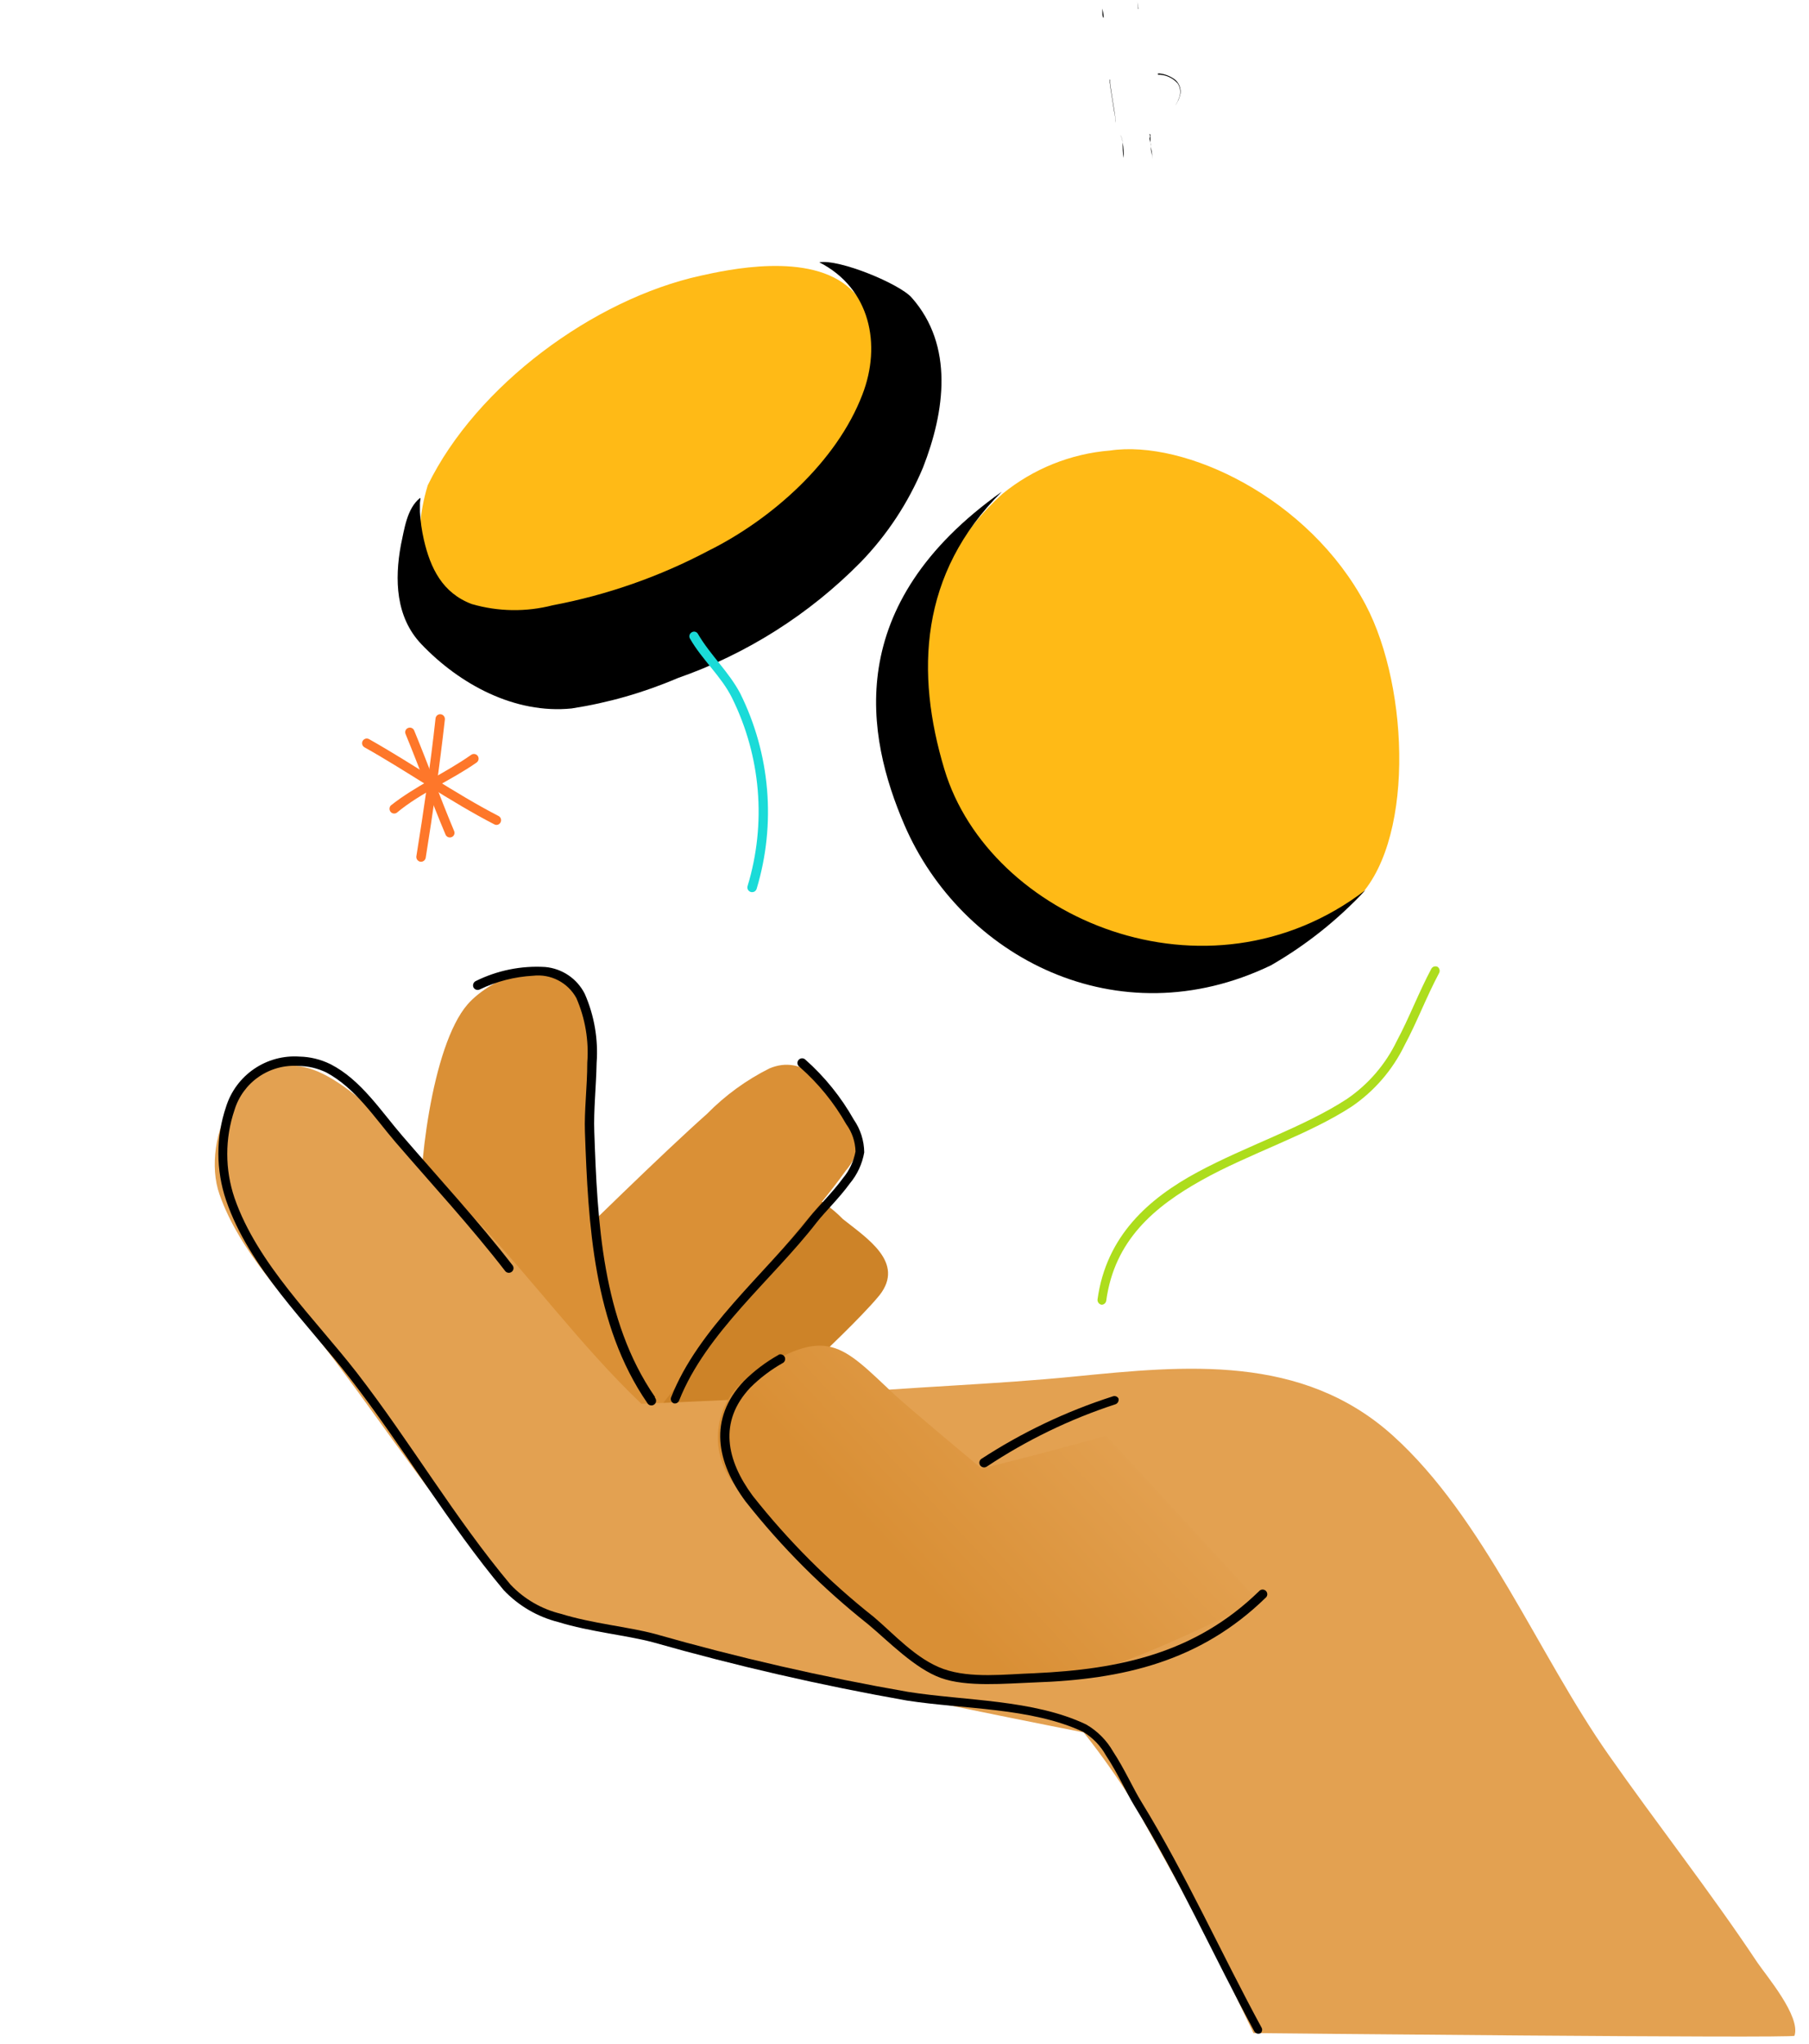 <svg width="116" height="131" viewBox="0 0 116 131" fill="none" xmlns="http://www.w3.org/2000/svg">
<path fill-rule="evenodd" clip-rule="evenodd" d="M26.979 78.479C26.749 75.219 27.669 67.039 29.979 64.369C31.449 62.669 35.649 60.819 37.209 63.369C38.769 65.919 38.049 69.159 37.949 71.879C37.789 76.549 37.949 84.669 37.829 89.359" fill="#DA9036"/>
<path fill-rule="evenodd" clip-rule="evenodd" d="M50.328 89.192L46.078 94.732L38.178 90.122L47.648 79.762L51.848 76.512C52.664 76.924 53.408 77.468 54.048 78.122C55.588 79.352 58.048 80.902 56.398 83.002C56.038 83.442 55.648 83.852 55.258 84.262C53.628 85.962 51.908 87.492 50.328 89.192Z" fill="#CD8328"/>
<path fill-rule="evenodd" clip-rule="evenodd" d="M34.608 81.659C37.328 78.969 42.478 73.919 45.338 71.379C46.502 70.195 47.853 69.211 49.338 68.469C51.498 67.559 53.068 69.469 54.158 71.159C54.558 71.779 55.238 72.489 55.158 73.279C54.975 73.917 54.662 74.509 54.238 75.019C53.346 76.253 52.388 77.439 51.368 78.569C48.088 82.569 42.878 89.689 39.548 93.569" fill="#DA9036"/>
<path fill-rule="evenodd" clip-rule="evenodd" d="M41.128 89.96C37.258 86.269 34.128 81.96 30.458 78.09C28.038 75.519 23.458 69.749 20.078 68.549C15.538 66.95 12.818 72.99 14.078 76.549C15.378 80.26 18.458 83.279 20.808 86.329C24.728 91.409 28.368 97.2 32.858 101.81C35.228 104.25 43.778 105.339 49.348 106.739C55.458 108.279 69.488 111.019 69.488 111.019C70.655 112.495 71.74 114.034 72.738 115.629C74.568 119.019 76.568 122.369 78.248 125.84L80.378 130.289C80.378 130.289 115.008 130.639 115.068 130.459C115.488 129.219 113.258 126.609 112.678 125.749C109.678 121.239 106.278 116.919 103.158 112.469C98.638 106.039 95.158 97.269 89.328 92.01C83.498 86.749 75.998 87.51 68.928 88.21C63.708 88.73 58.448 88.87 53.228 89.35C49.578 89.6 44.778 89.809 41.128 89.96Z" fill="#E3A151"/>
<path fill-rule="evenodd" clip-rule="evenodd" d="M70.938 92.009C66.288 93.309 62.938 94.109 62.938 94.109C62.938 94.109 58.138 90.109 57.378 89.389C53.968 86.199 53.048 84.849 48.168 88.119C47.616 88.49 47.146 88.971 46.788 89.532C46.431 90.093 46.193 90.722 46.091 91.38C45.988 92.038 46.023 92.709 46.193 93.353C46.363 93.996 46.664 94.598 47.078 95.119C49.539 98.423 52.389 101.418 55.568 104.039C57.298 105.439 60.468 107.409 60.468 107.409C60.468 107.409 66.308 108.069 69.118 107.409C72.488 106.609 77.958 103.929 80.698 102.599" fill="url(#paint0_linear_2962_42902)"/>
<path fill-rule="evenodd" clip-rule="evenodd" d="M27.428 31.1C26.318 34.76 26.928 38.44 29.928 40.61C32.678 42.61 40.068 42.74 49.168 36.48C60.248 28.85 57.608 21.48 54.558 18.54C51.968 16.08 46.558 17.31 44.918 17.67C38.058 19.18 30.548 24.71 27.428 31.1Z" fill="#FFBA16"/>
<path fill-rule="evenodd" clip-rule="evenodd" d="M52.538 16.809C55.808 18.48 56.538 22.09 55.298 25.29C53.648 29.599 49.468 33.289 45.438 35.289C42.299 36.95 38.928 38.13 35.438 38.789C33.732 39.228 31.94 39.201 30.248 38.709C28.368 37.999 27.598 36.41 27.178 34.58C27.045 33.998 26.962 33.406 26.928 32.809V32.239C26.928 32.13 26.998 31.86 26.928 31.919C26.088 32.59 25.928 33.919 25.708 34.919C25.298 37.13 25.368 39.55 27.018 41.279C29.478 43.859 33.018 45.77 36.658 45.4C38.994 45.04 41.275 44.388 43.448 43.459C47.878 41.913 51.894 39.371 55.188 36.029C56.889 34.274 58.245 32.215 59.188 29.959C60.588 26.38 61.188 22.149 58.458 19.07C57.698 18.2 53.838 16.59 52.538 16.809Z" fill="black"/>
<path fill-rule="evenodd" clip-rule="evenodd" d="M71.188 28.871C75.948 28.161 83.938 31.871 87.578 38.771C90.408 44.141 90.718 54.261 86.838 57.771C77.398 66.401 62.298 57.171 60.148 49.651C58.208 42.841 59.058 36.361 64.278 31.651C66.245 30.044 68.655 29.074 71.188 28.871Z" fill="#FFBA16"/>
<path fill-rule="evenodd" clip-rule="evenodd" d="M57.998 52.872C55.528 47.142 53.998 38.782 64.238 31.512C58.948 36.752 58.698 43.132 60.558 49.302C63.428 58.852 77.398 64.802 87.558 57.042C85.792 58.943 83.749 60.568 81.498 61.862C71.638 66.602 61.638 61.302 57.998 52.872Z" fill="black"/>
<path fill-rule="evenodd" clip-rule="evenodd" d="M70.938 83.341C71.468 79.491 73.998 77.341 77.058 75.631C80.118 73.921 83.908 72.721 86.678 70.911C88.131 69.919 89.299 68.564 90.068 66.981C90.858 65.511 91.458 63.901 92.278 62.361C92.314 62.295 92.325 62.218 92.308 62.144C92.292 62.071 92.249 62.006 92.188 61.961C92.153 61.942 92.114 61.931 92.074 61.927C92.034 61.923 91.994 61.928 91.955 61.94C91.917 61.952 91.882 61.972 91.851 61.998C91.821 62.024 91.796 62.056 91.778 62.091C90.958 63.631 90.358 65.241 89.568 66.711C88.847 68.206 87.747 69.485 86.378 70.421C83.628 72.221 79.938 73.421 76.798 75.111C73.658 76.801 70.938 79.201 70.378 83.271C70.369 83.351 70.391 83.43 70.44 83.493C70.488 83.557 70.559 83.599 70.638 83.611C70.713 83.612 70.784 83.584 70.84 83.534C70.895 83.484 70.93 83.416 70.938 83.341Z" fill="#ADDD1C"/>
<path fill-rule="evenodd" clip-rule="evenodd" d="M48.518 56.96C49.772 52.805 49.396 48.329 47.468 44.44C46.728 43.04 45.548 41.98 44.758 40.63C44.741 40.595 44.716 40.565 44.686 40.54C44.655 40.515 44.62 40.497 44.583 40.487C44.545 40.476 44.505 40.474 44.467 40.48C44.428 40.485 44.391 40.499 44.358 40.52C44.323 40.539 44.292 40.565 44.267 40.596C44.242 40.627 44.224 40.663 44.214 40.701C44.204 40.74 44.201 40.78 44.207 40.819C44.213 40.859 44.227 40.897 44.248 40.93C45.018 42.28 46.248 43.33 46.938 44.72C48.795 48.466 49.152 52.779 47.938 56.78C47.914 56.857 47.922 56.94 47.959 57.012C47.997 57.083 48.061 57.136 48.138 57.16C48.215 57.184 48.298 57.176 48.37 57.139C48.441 57.101 48.494 57.037 48.518 56.96Z" fill="#1ADBD8"/>
<path fill-rule="evenodd" clip-rule="evenodd" d="M80.908 129.96C78.298 125.16 76.058 120.14 73.198 115.48C72.698 114.68 72.098 113.34 71.378 112.25C70.965 111.527 70.368 110.927 69.648 110.51C66.268 108.9 61.878 109 58.218 108.42C52.74 107.466 47.316 106.224 41.968 104.7C40.268 104.25 37.968 104.04 35.968 103.42C34.734 103.121 33.612 102.472 32.738 101.55C29.178 97.31 26.298 92.38 22.898 87.99C20.198 84.51 16.498 80.99 15.038 76.77C14.418 74.941 14.418 72.959 15.038 71.13C15.304 70.262 15.856 69.51 16.604 68.998C17.353 68.486 18.254 68.243 19.158 68.31C19.772 68.318 20.376 68.462 20.928 68.73C22.798 69.73 24.018 71.63 25.358 73.19C27.718 75.93 30.188 78.6 32.408 81.47C32.46 81.525 32.53 81.559 32.605 81.565C32.68 81.571 32.755 81.549 32.815 81.502C32.874 81.455 32.913 81.388 32.925 81.314C32.937 81.239 32.92 81.163 32.878 81.1C30.658 78.23 28.178 75.55 25.808 72.8C24.418 71.19 23.138 69.19 21.198 68.2C20.576 67.892 19.893 67.724 19.198 67.71C18.168 67.64 17.145 67.918 16.292 68.501C15.44 69.083 14.808 69.935 14.498 70.92C13.838 72.865 13.838 74.974 14.498 76.92C15.978 81.25 19.698 84.79 22.438 88.32C25.848 92.71 28.738 97.65 32.298 101.9C33.249 102.904 34.467 103.615 35.808 103.95C37.808 104.57 40.158 104.79 41.858 105.24C47.228 106.764 52.672 108.012 58.168 108.98C61.788 109.54 66.108 109.42 69.448 110.98C70.067 111.351 70.578 111.879 70.928 112.51C71.648 113.59 72.248 114.92 72.738 115.72C75.598 120.37 77.828 125.38 80.428 130.17C80.447 130.205 80.473 130.236 80.504 130.261C80.535 130.286 80.57 130.304 80.608 130.316C80.646 130.327 80.686 130.33 80.726 130.326C80.765 130.321 80.804 130.309 80.838 130.29C80.883 130.249 80.914 130.195 80.926 130.136C80.939 130.077 80.933 130.015 80.908 129.96Z" fill="black"/>
<path fill-rule="evenodd" clip-rule="evenodd" d="M41.998 89.519C38.598 84.59 38.308 78.269 38.108 72.519C38.058 71.18 38.228 69.629 38.258 68.109C38.368 66.596 38.107 65.079 37.498 63.69C37.256 63.21 36.896 62.8 36.451 62.499C36.007 62.198 35.492 62.016 34.958 61.969C33.421 61.876 31.887 62.186 30.508 62.87C30.436 62.904 30.381 62.965 30.353 63.04C30.325 63.114 30.327 63.196 30.358 63.27C30.392 63.341 30.454 63.396 30.529 63.422C30.604 63.449 30.686 63.444 30.758 63.41C31.831 62.892 32.997 62.593 34.188 62.529C34.739 62.465 35.297 62.567 35.791 62.822C36.284 63.076 36.691 63.473 36.958 63.959C37.526 65.262 37.766 66.683 37.658 68.1C37.658 69.629 37.458 71.189 37.508 72.54C37.718 78.45 38.048 84.889 41.508 89.909C41.528 89.947 41.555 89.979 41.589 90.005C41.622 90.03 41.661 90.049 41.702 90.058C41.743 90.068 41.785 90.069 41.827 90.061C41.868 90.053 41.908 90.037 41.942 90.013C41.977 89.989 42.006 89.958 42.028 89.922C42.05 89.886 42.064 89.845 42.069 89.804C42.074 89.762 42.071 89.719 42.058 89.679C42.046 89.639 42.025 89.601 41.998 89.57V89.519Z" fill="black"/>
<path fill-rule="evenodd" clip-rule="evenodd" d="M43.548 89.75C45.268 85.4 49.548 81.98 52.358 78.35C52.878 77.68 53.808 76.79 54.488 75.85C54.969 75.277 55.29 74.587 55.418 73.85C55.409 73.099 55.176 72.367 54.748 71.75C53.932 70.303 52.881 69.002 51.638 67.9C51.608 67.872 51.572 67.85 51.533 67.837C51.494 67.823 51.452 67.818 51.411 67.821C51.37 67.825 51.33 67.836 51.293 67.856C51.257 67.875 51.225 67.902 51.199 67.935C51.173 67.967 51.155 68.005 51.144 68.045C51.134 68.085 51.132 68.126 51.138 68.167C51.145 68.208 51.16 68.247 51.182 68.282C51.204 68.317 51.234 68.347 51.268 68.37C52.468 69.419 53.482 70.663 54.268 72.05C54.637 72.557 54.842 73.163 54.858 73.79C54.741 74.423 54.462 75.016 54.048 75.51C53.368 76.44 52.448 77.33 51.918 77.99C49.038 81.67 44.768 85.14 43.038 89.54C43.008 89.613 43.008 89.695 43.038 89.768C43.068 89.841 43.126 89.899 43.198 89.93C43.268 89.949 43.343 89.942 43.408 89.908C43.473 89.875 43.523 89.818 43.548 89.75Z" fill="black"/>
<path fill-rule="evenodd" clip-rule="evenodd" d="M49.938 86.818C49.117 87.277 48.364 87.845 47.698 88.508C45.408 90.938 45.938 93.698 47.808 96.218C50.111 99.14 52.749 101.781 55.668 104.088C56.998 105.208 58.668 106.928 60.328 107.528C61.988 108.128 64.458 107.888 66.328 107.818C72.028 107.628 76.958 106.468 81.138 102.408C81.173 102.383 81.202 102.351 81.223 102.314C81.245 102.276 81.258 102.235 81.262 102.192C81.266 102.15 81.26 102.106 81.246 102.066C81.232 102.025 81.21 101.988 81.18 101.957C81.15 101.926 81.115 101.902 81.075 101.886C81.035 101.87 80.992 101.863 80.949 101.865C80.906 101.866 80.864 101.878 80.826 101.897C80.788 101.917 80.754 101.944 80.728 101.978C76.658 105.928 71.858 106.978 66.308 107.228C64.488 107.288 62.258 107.578 60.508 106.958C58.758 106.338 57.318 104.708 56.038 103.628C53.154 101.349 50.546 98.742 48.268 95.858C46.588 93.588 46.048 91.108 48.118 88.918C48.745 88.294 49.455 87.759 50.228 87.328C50.287 87.283 50.327 87.218 50.341 87.145C50.355 87.072 50.341 86.997 50.303 86.933C50.264 86.87 50.203 86.823 50.132 86.802C50.061 86.78 49.985 86.786 49.918 86.818H49.938Z" fill="black"/>
<path fill-rule="evenodd" clip-rule="evenodd" d="M71.338 89.491C68.369 90.444 65.541 91.789 62.928 93.491C62.864 93.535 62.82 93.603 62.805 93.68C62.79 93.756 62.806 93.836 62.848 93.901C62.893 93.967 62.962 94.014 63.04 94.031C63.119 94.047 63.2 94.033 63.268 93.991C65.828 92.29 68.607 90.944 71.528 89.991C71.603 89.964 71.663 89.909 71.699 89.839C71.734 89.768 71.741 89.687 71.718 89.611C71.681 89.548 71.621 89.501 71.551 89.479C71.481 89.457 71.406 89.461 71.338 89.491Z" fill="black"/>
<path fill-rule="evenodd" clip-rule="evenodd" d="M71.188 5.112C71.183 5.198 71.183 5.285 71.188 5.372C71.298 6.152 71.438 6.932 71.548 7.712C71.548 7.802 71.548 7.892 71.548 7.972C71.548 7.972 71.548 8.052 71.548 7.972C71.548 7.972 71.548 7.912 71.548 7.882C71.548 7.622 71.478 7.362 71.438 7.102C71.348 6.492 71.238 5.892 71.158 5.282C71.164 5.222 71.164 5.161 71.158 5.102L71.188 5.112Z" fill="black"/>
<path fill-rule="evenodd" clip-rule="evenodd" d="M71.888 8.719C71.94 8.847 71.974 8.982 71.988 9.119C71.988 9.449 71.988 9.829 72.058 10.119C72.058 9.849 72.058 9.459 71.988 9.119C71.966 8.976 71.929 8.835 71.878 8.699H71.818H71.458H70.088H71.488H71.848L71.888 8.719Z" fill="black"/>
<path fill-rule="evenodd" clip-rule="evenodd" d="M73.768 8.62C73.775 8.67 73.775 8.72 73.768 8.77C73.768 8.88 73.768 8.99 73.768 9.06C73.768 9.32 73.838 9.59 73.878 9.85V10.19C73.878 10.03 73.878 9.88 73.828 9.73C73.778 9.58 73.828 9.28 73.748 9.05C73.668 8.82 73.748 8.83 73.748 8.72C73.744 8.673 73.727 8.628 73.698 8.59H73.448H72.558C72.558 8.59 72.558 8.59 72.508 8.59H73.458H73.708L73.768 8.62Z" fill="black"/>
<path fill-rule="evenodd" clip-rule="evenodd" d="M74.258 4.791H74.398C74.615 4.807 74.826 4.865 75.02 4.963C75.214 5.061 75.386 5.196 75.528 5.361C75.614 5.499 75.666 5.655 75.678 5.817C75.69 5.979 75.663 6.142 75.598 6.291C75.569 6.373 75.536 6.453 75.498 6.531C75.457 6.611 75.41 6.688 75.358 6.761C75.417 6.687 75.468 6.607 75.508 6.521C75.555 6.442 75.592 6.358 75.618 6.271C75.703 6.077 75.725 5.862 75.68 5.655C75.635 5.449 75.526 5.262 75.368 5.121C75.079 4.895 74.733 4.753 74.368 4.711H74.248L74.258 4.791Z" fill="black"/>
<path fill-rule="evenodd" clip-rule="evenodd" d="M72.998 0.561C72.998 0.381 72.938 0.211 72.918 0.031L72.978 0.441C72.973 0.488 72.973 0.535 72.978 0.581C72.978 0.581 73.008 0.561 72.998 0.561Z" fill="black"/>
<path fill-rule="evenodd" clip-rule="evenodd" d="M70.769 1.128C70.769 1.128 70.769 1.128 70.769 1.068C70.769 0.898 70.719 0.718 70.689 0.548V0.328C70.689 0.328 70.689 0.458 70.689 0.528C70.689 0.598 70.689 0.728 70.689 0.828C70.689 0.928 70.689 1.028 70.739 1.128C70.739 1.128 70.769 1.138 70.769 1.128Z" fill="black"/>
<path fill-rule="evenodd" clip-rule="evenodd" d="M23.368 47.888C26.178 49.468 28.828 51.348 31.698 52.828C31.733 52.847 31.771 52.859 31.81 52.862C31.849 52.866 31.888 52.861 31.926 52.849C31.963 52.837 31.998 52.817 32.027 52.791C32.057 52.766 32.081 52.734 32.098 52.698C32.134 52.629 32.141 52.549 32.119 52.474C32.097 52.399 32.046 52.336 31.978 52.298C29.118 50.818 26.468 48.948 23.668 47.368C23.599 47.328 23.517 47.318 23.44 47.338C23.363 47.359 23.298 47.409 23.258 47.478C23.218 47.547 23.207 47.629 23.228 47.706C23.249 47.783 23.299 47.849 23.368 47.888Z" fill="#FE772A"/>
<path fill-rule="evenodd" clip-rule="evenodd" d="M27.928 46.041C27.608 48.981 27.168 51.951 26.698 54.881C26.689 54.959 26.71 55.037 26.756 55.1C26.803 55.163 26.871 55.206 26.948 55.221C27.028 55.233 27.108 55.213 27.174 55.167C27.239 55.12 27.284 55.05 27.298 54.971C27.768 52.031 28.198 49.061 28.528 46.101C28.534 46.022 28.509 45.944 28.459 45.882C28.409 45.821 28.337 45.781 28.258 45.771C28.219 45.767 28.179 45.771 28.141 45.782C28.103 45.794 28.068 45.812 28.037 45.837C28.006 45.862 27.981 45.893 27.962 45.928C27.944 45.963 27.932 46.002 27.928 46.041Z" fill="#FE772A"/>
<path fill-rule="evenodd" clip-rule="evenodd" d="M26.008 47.041C26.888 49.181 27.668 51.351 28.568 53.481C28.583 53.519 28.606 53.552 28.634 53.581C28.663 53.609 28.697 53.631 28.734 53.646C28.772 53.661 28.811 53.668 28.852 53.667C28.892 53.667 28.931 53.658 28.968 53.641C29.004 53.626 29.037 53.604 29.064 53.576C29.091 53.548 29.112 53.515 29.126 53.478C29.14 53.442 29.147 53.403 29.145 53.364C29.144 53.325 29.135 53.287 29.118 53.251C28.228 51.121 27.438 48.951 26.558 46.811C26.527 46.739 26.469 46.681 26.396 46.651C26.323 46.621 26.241 46.621 26.168 46.651C26.131 46.666 26.098 46.687 26.07 46.715C26.041 46.742 26.019 46.775 26.004 46.812C25.989 46.848 25.982 46.888 25.983 46.927C25.983 46.967 25.992 47.005 26.008 47.041Z" fill="#FE772A"/>
<path fill-rule="evenodd" clip-rule="evenodd" d="M25.448 52.08C26.998 50.79 28.919 50.02 30.569 48.86C30.631 48.814 30.673 48.745 30.686 48.669C30.699 48.592 30.682 48.514 30.639 48.45C30.616 48.417 30.588 48.388 30.555 48.366C30.522 48.344 30.484 48.329 30.445 48.322C30.406 48.314 30.366 48.315 30.327 48.323C30.288 48.331 30.251 48.347 30.218 48.37C28.558 49.54 26.628 50.37 25.058 51.62C25.006 51.677 24.977 51.752 24.977 51.83C24.977 51.907 25.006 51.982 25.058 52.04C25.108 52.092 25.174 52.125 25.246 52.132C25.318 52.139 25.39 52.121 25.448 52.08Z" fill="#FE772A"/>
<defs>
<linearGradient id="paint0_linear_2962_42902" x1="58.722" y1="101.155" x2="70.738" y2="89.964" gradientUnits="userSpaceOnUse">
<stop stop-color="#D98F35"/>
<stop offset="1" stop-color="#E3A151"/>
</linearGradient>
</defs>
</svg>
